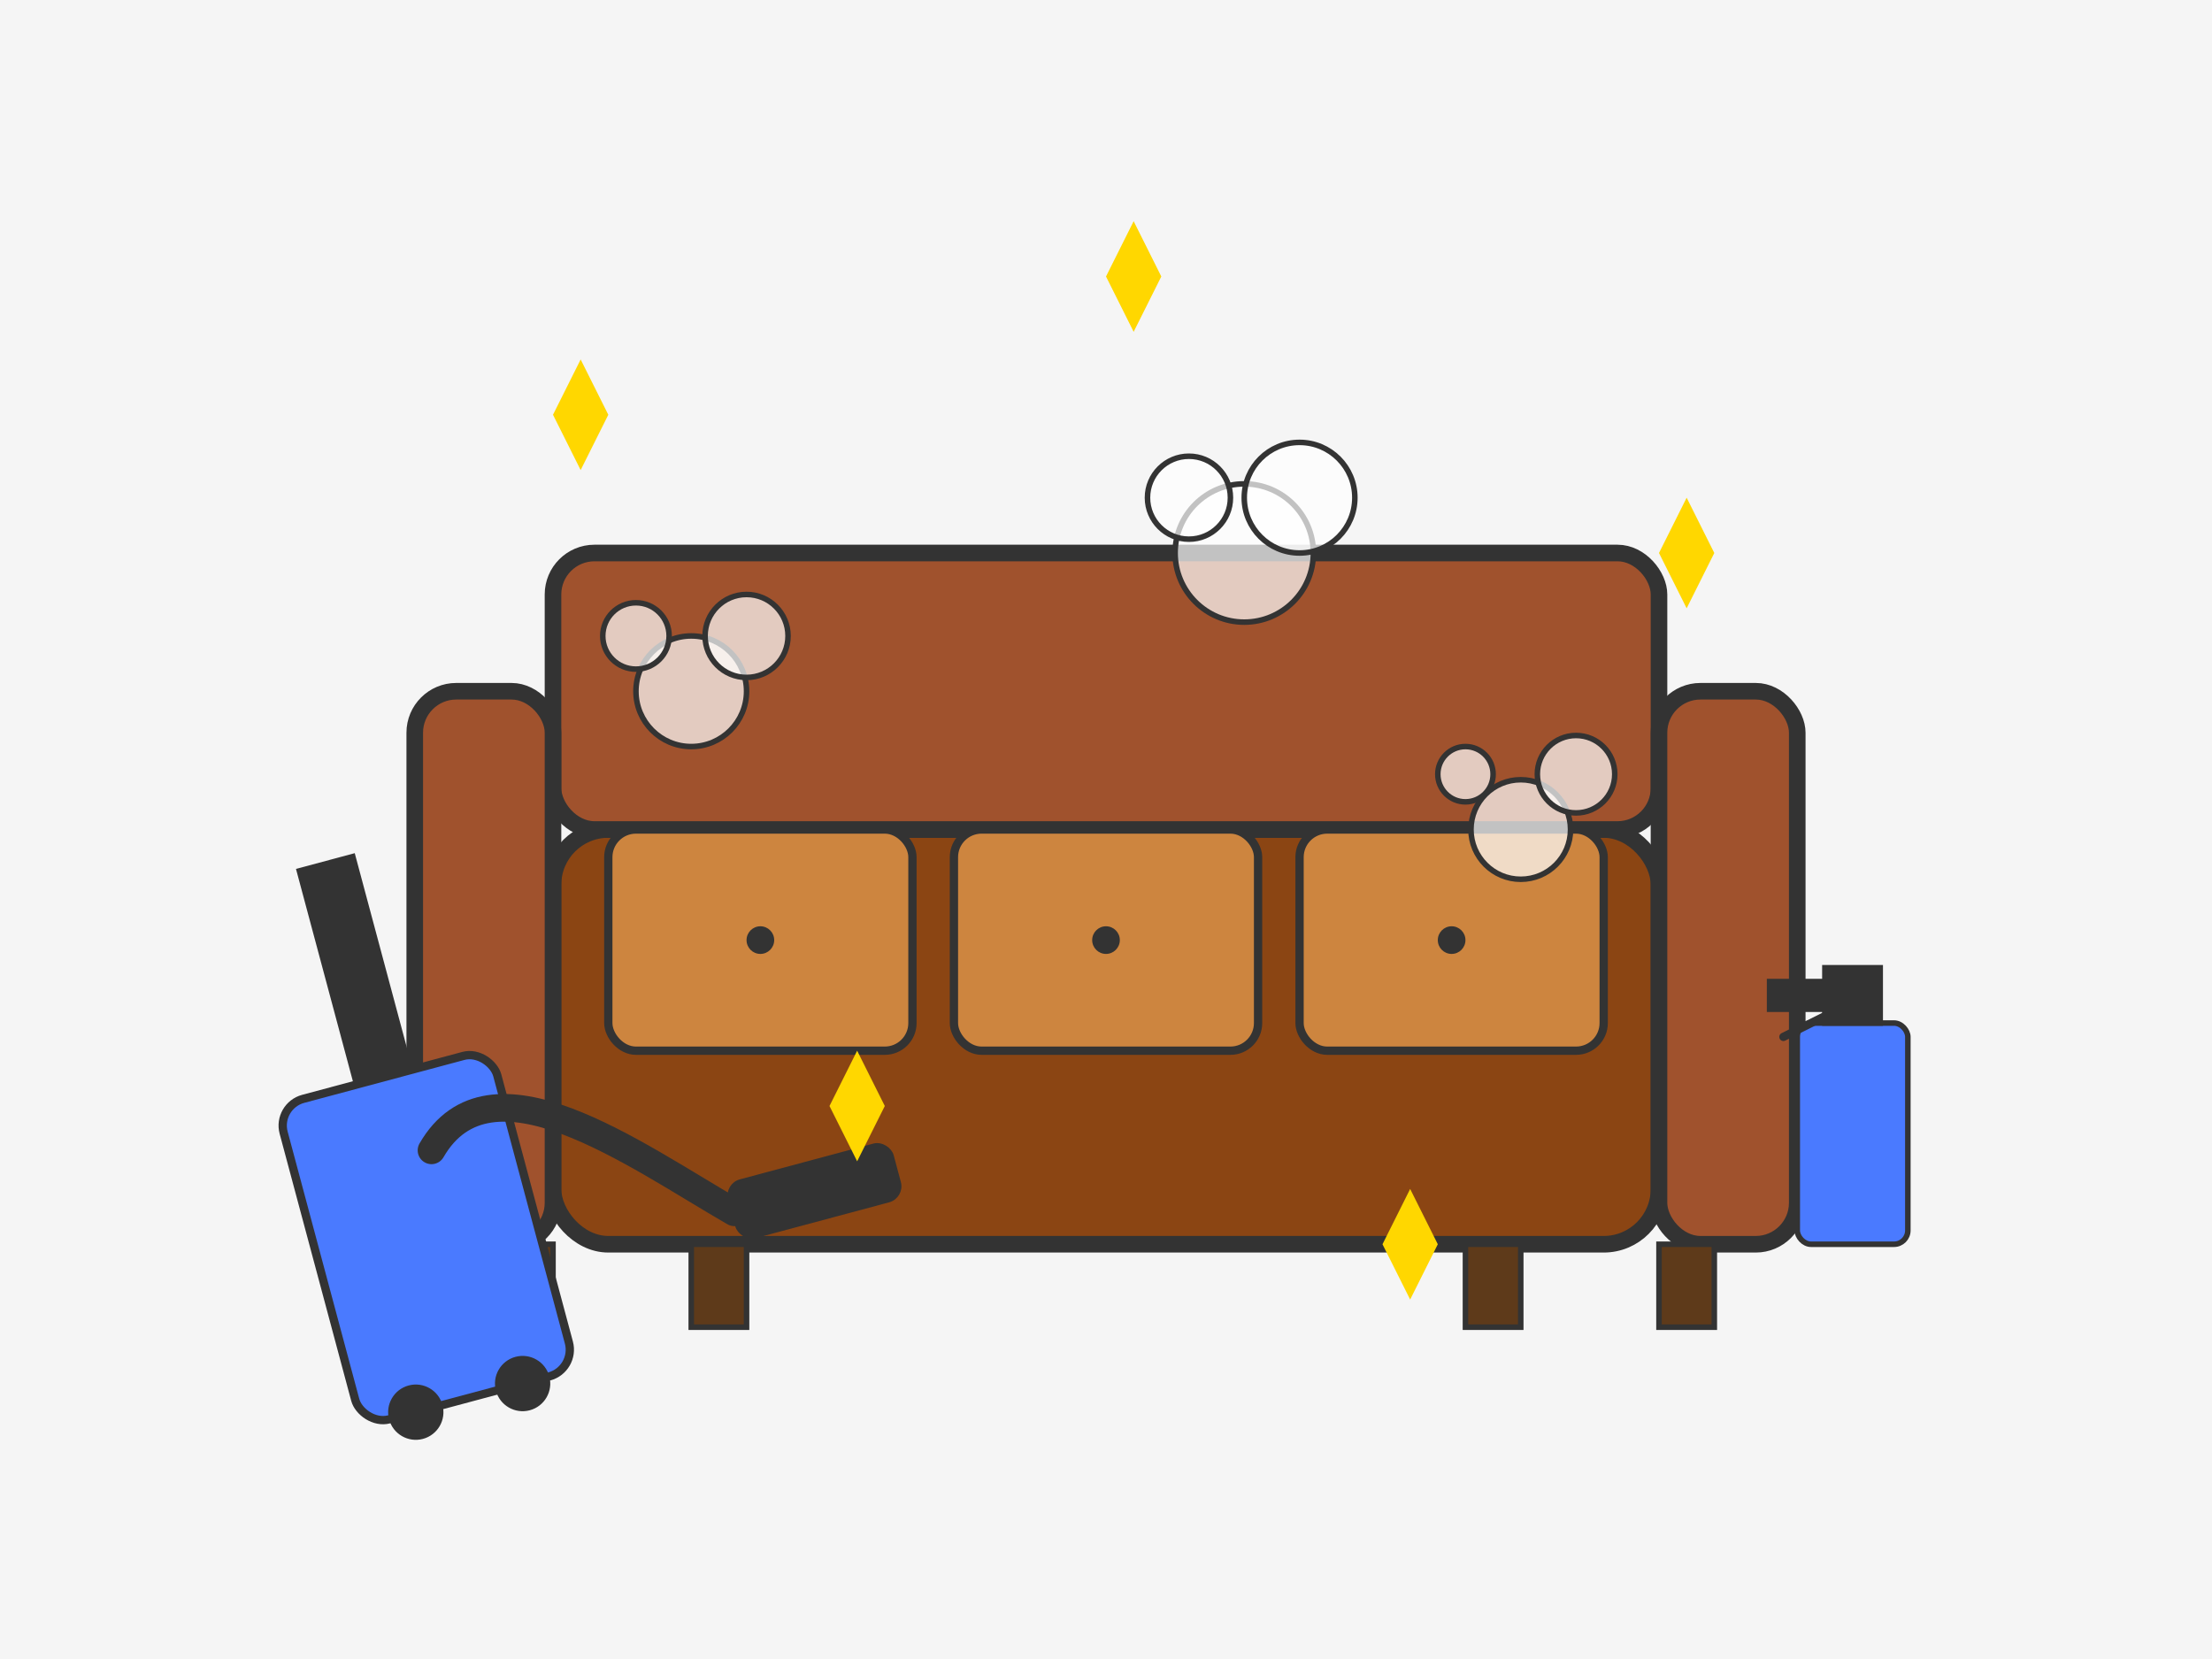 <svg xmlns="http://www.w3.org/2000/svg" viewBox="0 0 800 600" width="800" height="600">
  <!-- Background -->
  <rect width="800" height="600" fill="#f5f5f5"/>
  
  <!-- Sofa -->
  <g id="sofa">
    <!-- Main body -->
    <rect x="200" y="300" width="400" height="150" rx="20" fill="#8b4513" stroke="#333333" stroke-width="6"/>
    
    <!-- Back cushion -->
    <rect x="200" y="200" width="400" height="100" rx="15" fill="#a0522d" stroke="#333333" stroke-width="6"/>
    
    <!-- Arm rests -->
    <rect x="150" y="250" width="50" height="200" rx="15" fill="#a0522d" stroke="#333333" stroke-width="6"/>
    <rect x="600" y="250" width="50" height="200" rx="15" fill="#a0522d" stroke="#333333" stroke-width="6"/>
    
    <!-- Seat cushions -->
    <rect x="220" y="300" width="110" height="80" rx="10" fill="#cd853f" stroke="#333333" stroke-width="3"/>
    <rect x="345" y="300" width="110" height="80" rx="10" fill="#cd853f" stroke="#333333" stroke-width="3"/>
    <rect x="470" y="300" width="110" height="80" rx="10" fill="#cd853f" stroke="#333333" stroke-width="3"/>
    
    <!-- Decorative buttons -->
    <circle cx="275" cy="340" r="5" fill="#333333"/>
    <circle cx="400" cy="340" r="5" fill="#333333"/>
    <circle cx="525" cy="340" r="5" fill="#333333"/>
    
    <!-- Legs -->
    <rect x="180" y="450" width="20" height="30" fill="#5e3a1a" stroke="#333333" stroke-width="2"/>
    <rect x="600" y="450" width="20" height="30" fill="#5e3a1a" stroke="#333333" stroke-width="2"/>
    <rect x="250" y="450" width="20" height="30" fill="#5e3a1a" stroke="#333333" stroke-width="2"/>
    <rect x="530" y="450" width="20" height="30" fill="#5e3a1a" stroke="#333333" stroke-width="2"/>
  </g>
  
  <!-- Cleaning elements -->
  <g id="cleaning-elements">
    <!-- Vacuum cleaner -->
    <g id="vacuum" transform="translate(100, 400) rotate(-15)">
      <!-- Body -->
      <rect x="0" y="0" width="80" height="120" rx="10" fill="#4a7aff" stroke="#333333" stroke-width="3"/>
      
      <!-- Handle -->
      <rect x="30" y="-80" width="20" height="80" fill="#333333" stroke="#333333" stroke-width="2"/>
      
      <!-- Hose -->
      <path d="M50 30 C80 0, 120 50, 150 80" fill="none" stroke="#333333" stroke-width="10" stroke-linecap="round"/>
      
      <!-- Vacuum head -->
      <rect x="150" y="70" width="60" height="20" rx="5" fill="#333333" stroke="#333333" stroke-width="2"/>
      
      <!-- Wheels -->
      <circle cx="20" cy="120" r="10" fill="#333333"/>
      <circle cx="60" cy="120" r="10" fill="#333333"/>
    </g>
    
    <!-- Spray bottle -->
    <g id="spray-bottle" transform="translate(650, 350)">
      <!-- Bottle body -->
      <rect x="0" y="20" width="40" height="80" rx="5" fill="#4a7aff" stroke="#333333" stroke-width="2"/>
      
      <!-- Bottle neck -->
      <rect x="10" y="0" width="20" height="20" fill="#333333" stroke="#333333" stroke-width="2"/>
      
      <!-- Spray nozzle -->
      <rect x="-10" y="5" width="20" height="10" fill="#333333" stroke="#333333" stroke-width="2"/>
      
      <!-- Trigger -->
      <path d="M15 15 L-5 25" stroke="#333333" stroke-width="3" stroke-linecap="round"/>
    </g>
  </g>
  
  <!-- Cleaning bubbles -->
  <g id="bubbles" fill-opacity="0.7">
    <circle cx="250" cy="250" r="20" fill="#ffffff" stroke="#333333" stroke-width="2"/>
    <circle cx="270" cy="230" r="15" fill="#ffffff" stroke="#333333" stroke-width="2"/>
    <circle cx="230" cy="230" r="12" fill="#ffffff" stroke="#333333" stroke-width="2"/>
    
    <circle cx="450" cy="200" r="25" fill="#ffffff" stroke="#333333" stroke-width="2"/>
    <circle cx="470" cy="180" r="20" fill="#ffffff" stroke="#333333" stroke-width="2"/>
    <circle cx="430" cy="180" r="15" fill="#ffffff" stroke="#333333" stroke-width="2"/>
    
    <circle cx="550" cy="300" r="18" fill="#ffffff" stroke="#333333" stroke-width="2"/>
    <circle cx="570" cy="280" r="14" fill="#ffffff" stroke="#333333" stroke-width="2"/>
    <circle cx="530" cy="280" r="10" fill="#ffffff" stroke="#333333" stroke-width="2"/>
  </g>
  
  <!-- Sparkles to indicate cleanliness -->
  <g id="sparkles" fill="#ffd700">
    <path d="M200 150L210 170L220 150L210 130Z"/>
    <path d="M600 200L610 220L620 200L610 180Z"/>
    <path d="M400 100L410 120L420 100L410 80Z"/>
    <path d="M300 400L310 420L320 400L310 380Z"/>
    <path d="M500 450L510 470L520 450L510 430Z"/>
  </g>
</svg>